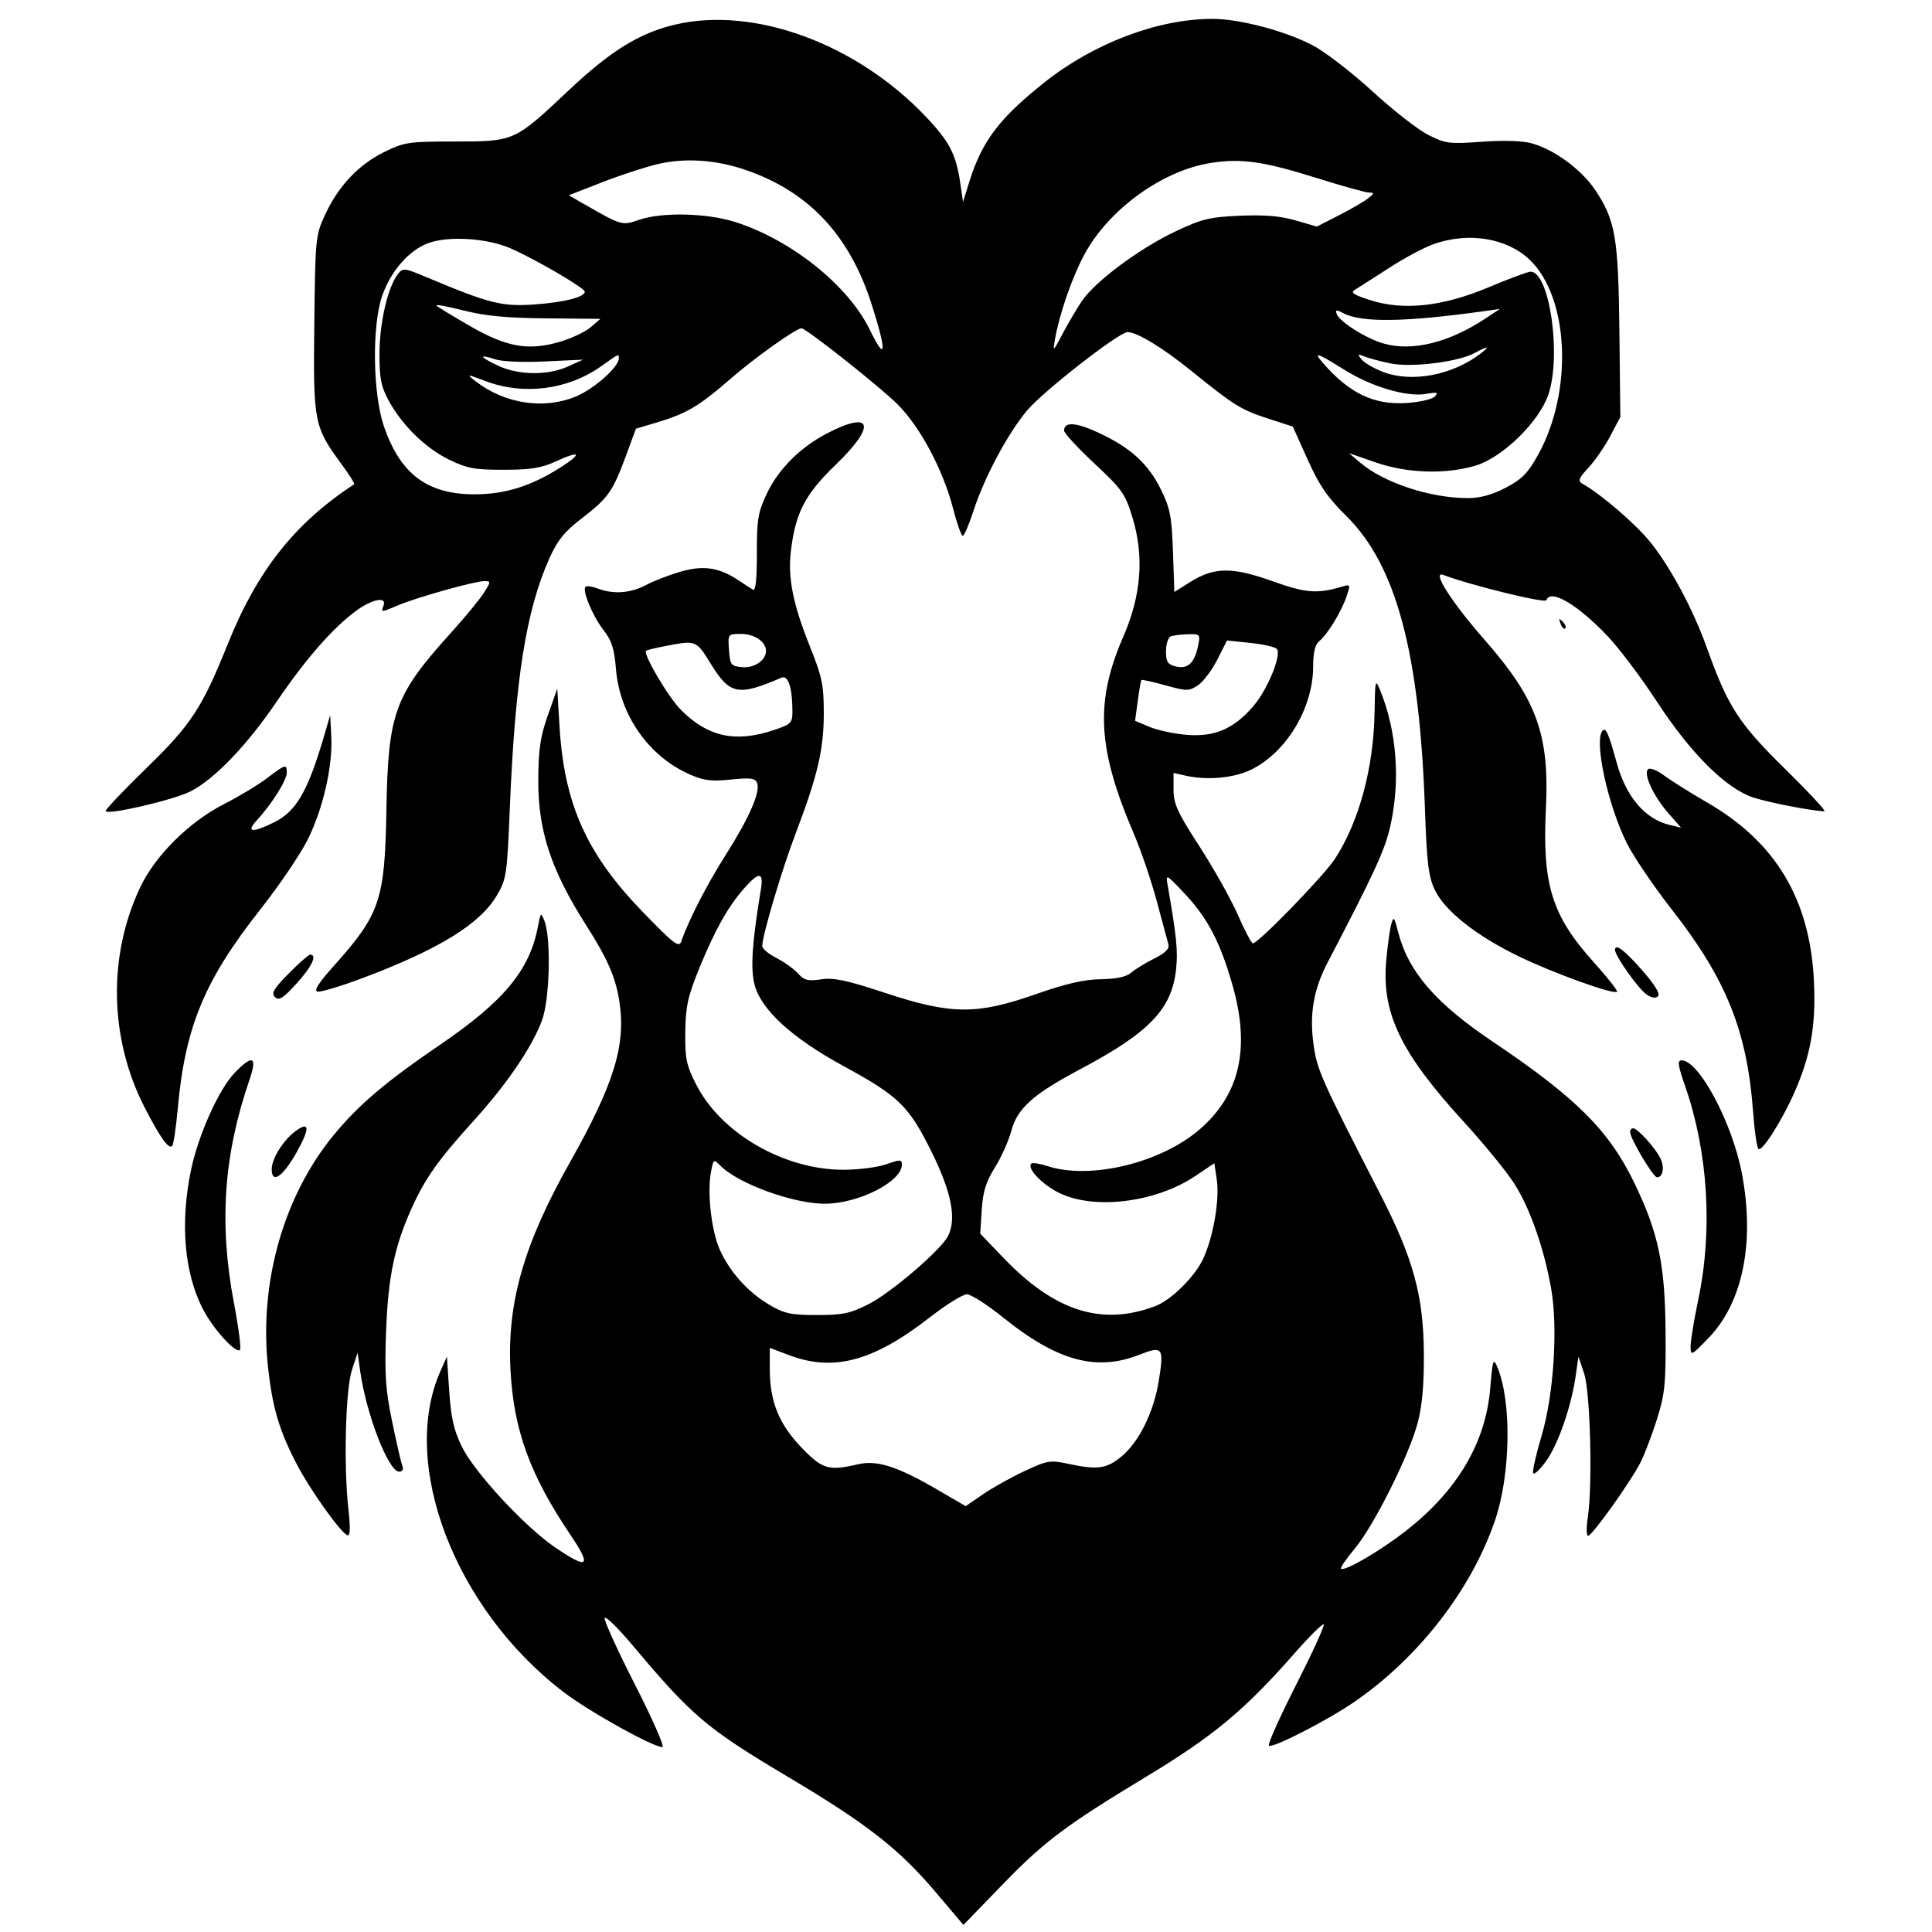 <svg xmlns="http://www.w3.org/2000/svg" width="512" height="512" viewBox="0 0 512 512" version="1.1">
	<path d="M 178.634 6.586 C 169.292 8.848, 161.703 13.578, 150.557 24.085 C 136.346 37.482, 136.306 37.500, 120.500 37.500 C 108.309 37.500, 107.148 37.673, 101.839 40.280 C 95.033 43.622, 89.686 49.285, 86.165 56.880 C 83.622 62.364, 83.553 63.065, 83.294 85.888 C 82.997 112.066, 83.188 113.039, 90.607 123.146 C 92.605 125.867, 94.073 128.202, 93.870 128.335 C 78.171 138.573, 68.181 151.199, 60.349 170.701 C 53.573 187.573, 50.661 192.023, 38.926 203.437 C 32.917 209.283, 28 214.448, 28 214.915 C 28 216.173, 45.865 212.059, 50.455 209.744 C 56.743 206.574, 65.454 197.519, 73.222 186.080 C 80.982 174.651, 88.219 166.372, 94.400 161.852 C 98.670 158.729, 102.599 157.995, 101.638 160.500 C 100.925 162.358, 100.911 162.358, 105.628 160.358 C 110.466 158.307, 125.852 154, 128.341 154 C 130.124 154, 130.119 154.122, 128.228 157.109 C 127.145 158.819, 123.355 163.432, 119.805 167.359 C 104.512 184.281, 102.855 188.777, 102.404 214.586 C 101.984 238.594, 100.752 242.249, 88.442 255.998 C 84.320 260.603, 83.076 262.584, 84.174 262.795 C 85.027 262.959, 90.399 261.337, 96.112 259.190 C 116.304 251.601, 127.236 244.866, 131.686 237.272 C 134.201 232.982, 134.386 231.750, 135.088 214.618 C 136.503 180.096, 139.391 161.791, 145.609 147.937 C 147.751 143.163, 149.596 140.889, 154.199 137.347 C 161.174 131.980, 162.384 130.267, 165.870 120.821 L 168.532 113.609 174.016 111.971 C 181.948 109.602, 185.283 107.634, 193.480 100.485 C 199.876 94.907, 210.970 87, 212.401 87 C 213.626 87, 233.226 102.512, 237.874 107.159 C 243.916 113.201, 249.950 124.558, 252.614 134.902 C 253.620 138.806, 254.757 142, 255.140 142 C 255.523 142, 256.823 138.963, 258.029 135.250 C 260.890 126.442, 267.067 114.892, 272.189 108.774 C 276.415 103.727, 296.513 88.043, 298.790 88.015 C 301.289 87.986, 308.057 92.095, 315.737 98.305 C 327.104 107.497, 328.921 108.625, 336.094 110.942 L 342.605 113.046 346.533 121.773 C 349.616 128.625, 351.816 131.837, 356.770 136.724 C 370.002 149.773, 376.201 172.886, 377.629 214.500 C 378.110 228.497, 378.562 232.248, 380.188 235.733 C 382.791 241.315, 391.170 247.969, 402.500 253.451 C 411.744 257.924, 427.671 263.662, 428.512 262.821 C 428.771 262.562, 425.998 259.034, 422.349 254.983 C 411.242 242.651, 408.682 234.416, 409.681 214.235 C 410.648 194.707, 407.240 185.299, 393.540 169.690 C 384.626 159.534, 379.271 151.123, 382.511 152.366 C 389.507 155.051, 409.513 159.960, 409.811 159.066 C 410.853 155.940, 418.079 160.188, 426.067 168.622 C 429.129 171.855, 435.013 179.675, 439.142 186 C 448.105 199.729, 457.443 209.005, 464.674 211.361 C 468.846 212.720, 480.508 214.970, 483.497 214.992 C 484.046 214.997, 479.321 209.918, 472.997 203.707 C 460.760 191.686, 457.903 187.255, 452.337 171.661 C 448.771 161.671, 442.819 150.523, 437.468 143.809 C 433.600 138.957, 424.311 130.952, 419.281 128.137 C 418.097 127.475, 418.419 126.675, 420.985 123.910 C 422.726 122.035, 425.333 118.250, 426.778 115.500 L 429.406 110.500 429.161 88 C 428.888 62.951, 428.111 58.385, 422.759 50.376 C 419.109 44.915, 411.828 39.569, 405.844 37.958 C 403.414 37.304, 398.290 37.152, 392.644 37.566 C 384.043 38.197, 383.077 38.072, 378.457 35.723 C 375.731 34.337, 369.111 29.169, 363.746 24.238 C 358.381 19.308, 351.323 13.852, 348.060 12.113 C 340.831 8.260, 328.566 5, 321.298 5 C 306.889 5, 289.875 11.436, 276.787 21.836 C 264.880 31.298, 260.259 37.389, 256.934 48 L 255.211 53.500 254.482 48.500 C 253.373 40.887, 251.598 37.480, 245.286 30.846 C 226.809 11.428, 199.579 1.517, 178.634 6.586 M 174.500 43.441 C 171.200 44.202, 164.500 46.384, 159.612 48.289 L 150.724 51.754 155.112 54.268 C 164.723 59.776, 164.861 59.814, 169.371 58.256 C 175.385 56.178, 187.290 56.441, 194.782 58.818 C 209.661 63.537, 224.783 75.626, 230.498 87.371 C 234.853 96.322, 235.065 93.349, 230.980 80.596 C 225.118 62.296, 214.330 50.790, 197.652 45.052 C 189.805 42.353, 181.675 41.787, 174.500 43.441 M 321 43.159 C 308.015 45.156, 293.694 55.555, 287.253 67.664 C 284.029 73.725, 280.735 83.291, 279.561 90 C 278.979 93.327, 279.078 93.253, 281.571 88.500 C 283.013 85.750, 285.334 81.814, 286.730 79.754 C 290.241 74.569, 301.942 65.863, 311.465 61.349 C 318.478 58.025, 320.523 57.526, 328.571 57.174 C 335.089 56.889, 339.325 57.243, 343.338 58.410 L 348.966 60.046 354.733 57.104 C 357.905 55.486, 361.400 53.465, 362.500 52.613 C 364.238 51.266, 364.277 51.059, 362.798 51.032 C 361.863 51.014, 355.563 49.260, 348.798 47.133 C 334.970 42.786, 328.986 41.930, 321 43.159 M 113.500 64.431 C 108.409 66.296, 103.580 71.809, 101.291 78.370 C 98.534 86.267, 98.780 104.417, 101.760 113.034 C 106.129 125.667, 113.258 131, 125.778 131 C 133.791 131, 140.686 128.853, 148.414 123.952 C 154.425 120.140, 153.899 119.244, 147.405 122.233 C 143.471 124.043, 140.719 124.491, 133.500 124.495 C 125.684 124.499, 123.758 124.136, 118.858 121.730 C 112.593 118.653, 106.343 112.460, 102.832 105.849 C 100.955 102.317, 100.530 99.996, 100.568 93.500 C 100.616 85.399, 102.785 76.094, 105.422 72.676 C 106.772 70.925, 107.085 70.959, 113.165 73.514 C 129.630 80.432, 133.008 81.287, 141.513 80.692 C 149.527 80.131, 155.030 78.733, 154.966 77.275 C 154.924 76.312, 142.060 68.799, 135.442 65.871 C 129.207 63.113, 118.936 62.439, 113.500 64.431 M 380 64.663 C 377.525 65.525, 372.280 68.316, 368.345 70.865 C 364.410 73.414, 360.370 75.992, 359.368 76.594 C 357.794 77.540, 358.273 77.930, 362.890 79.464 C 371.714 82.394, 382.219 81.296, 394.408 76.168 C 399.857 73.876, 404.904 72, 405.623 72 C 410.645 72, 413.850 94.188, 410.329 104.572 C 407.872 111.815, 398.160 121.281, 391.005 123.406 C 383.036 125.772, 372.868 125.434, 364.500 122.523 L 357.500 120.088 360.500 122.634 C 366.771 127.956, 379.048 132, 388.935 132 C 392.269 132, 395.408 131.145, 399.036 129.250 C 403.344 126.999, 404.905 125.409, 407.625 120.500 C 416.945 103.680, 415.845 78.772, 405.342 68.803 C 399.311 63.079, 389.260 61.437, 380 64.663 M 115.668 81.003 C 116.126 81.425, 120.127 83.858, 124.560 86.410 C 134.278 92.004, 140 93.014, 148.298 90.602 C 151.395 89.701, 155.095 87.960, 156.520 86.732 L 159.111 84.500 144.805 84.367 C 134.131 84.268, 128.512 83.727, 122.668 82.235 C 118.360 81.136, 115.210 80.581, 115.668 81.003 M 354.214 83.153 C 354.903 85.234, 362.025 89.728, 366.747 91.060 C 374.267 93.182, 383.928 90.815, 393.500 84.505 L 397.500 81.868 393.500 82.428 C 372.328 85.392, 360.779 85.557, 355.935 82.965 C 354.194 82.034, 353.856 82.070, 354.214 83.153 M 390.801 93.545 C 386.358 95.957, 373.995 97.471, 368.382 96.291 C 365.697 95.726, 362.600 94.896, 361.500 94.445 C 359.742 93.725, 359.661 93.824, 360.829 95.260 C 361.560 96.159, 364.150 97.656, 366.585 98.586 C 374.197 101.493, 384.984 99.422, 392.500 93.610 C 395.012 91.668, 394.308 91.641, 390.801 93.545 M 128 94.601 C 128 94.874, 129.912 95.966, 132.250 97.027 C 137.602 99.457, 145.283 99.500, 150.500 97.131 L 154.500 95.314 144.340 95.787 C 138.360 96.065, 132.910 95.816, 131.090 95.181 C 129.391 94.589, 128 94.328, 128 94.601 M 159.281 97.078 C 150.502 103.297, 138.831 104.806, 128.761 101.025 C 123.576 99.078, 123.536 99.078, 126 101.002 C 133.770 107.072, 144.325 108.636, 152.828 104.979 C 157.634 102.911, 164 97.205, 164 94.965 C 164 93.698, 164.142 93.634, 159.281 97.078 M 350.595 96.194 C 357.564 104.218, 364.097 107.354, 372.706 106.806 C 376.165 106.586, 379.558 105.810, 380.247 105.081 C 381.279 103.991, 380.877 103.868, 377.973 104.382 C 372.852 105.289, 363.500 102.528, 356.192 97.951 C 348.986 93.437, 347.907 93.099, 350.595 96.194 M 219.208 114.835 C 212.022 118.557, 206.210 124.398, 203.122 131 C 200.880 135.794, 200.553 137.807, 200.574 146.685 C 200.590 153.512, 200.252 156.672, 199.549 156.271 C 198.972 155.942, 197.375 154.908, 196 153.975 C 190.722 150.391, 186.486 149.717, 180.389 151.489 C 177.291 152.390, 173.130 153.998, 171.143 155.063 C 167.142 157.208, 162.542 157.537, 158.426 155.972 C 156.939 155.407, 155.474 155.193, 155.170 155.497 C 154.220 156.447, 157.083 163.337, 159.950 167 C 162.113 169.765, 162.802 171.919, 163.230 177.255 C 164.205 189.434, 171.856 200.395, 182.742 205.210 C 186.492 206.869, 188.502 207.122, 193.688 206.591 C 198.937 206.053, 200.144 206.212, 200.641 207.508 C 201.553 209.884, 198.578 216.698, 192.327 226.551 C 187.306 234.464, 182.524 243.772, 180.537 249.500 C 179.935 251.235, 178.561 250.174, 170.172 241.498 C 155.414 226.237, 149.515 213.033, 148.282 192.505 L 147.682 182.509 145.201 189.505 C 143.221 195.084, 142.705 198.524, 142.649 206.500 C 142.553 220.072, 145.996 230.547, 155.395 245.283 C 160.915 253.938, 163.096 258.906, 164.092 265.093 C 165.976 276.792, 162.846 287.082, 151.019 308.062 C 138.815 329.711, 134.367 345.222, 135.278 362.954 C 136.096 378.888, 140.429 390.828, 151.170 406.750 C 156.898 415.241, 155.919 416.057, 147.151 410.103 C 139.119 404.648, 125.741 390.214, 122.413 383.413 C 120.271 379.034, 119.521 375.742, 119.046 368.639 L 118.434 359.500 116.731 363.339 C 105.821 387.929, 120.525 426.352, 149.262 448.346 C 156.098 453.578, 172.998 463, 175.547 463 C 176.193 463, 172.926 455.559, 168.289 446.464 C 163.652 437.369, 160.028 429.417, 160.236 428.792 C 160.444 428.168, 163.799 431.447, 167.691 436.079 C 183.502 454.894, 187.256 458.062, 209.268 471.157 C 229.737 483.335, 238.261 490.002, 247.910 501.383 L 255.321 510.123 265.910 499.192 C 276.736 488.017, 282.603 483.621, 303.644 470.913 C 321.581 460.080, 329.785 453.264, 342.997 438.218 C 346.997 433.663, 350.513 430.179, 350.810 430.476 C 351.107 430.773, 347.813 437.979, 343.489 446.489 C 339.166 454.999, 335.919 462.252, 336.273 462.607 C 337.109 463.443, 351.637 456.011, 358.876 451.045 C 375.866 439.388, 389.843 421.395, 396.152 403.058 C 400.343 390.877, 400.661 371.472, 396.820 362.320 C 395.737 359.739, 395.576 360.222, 394.918 368 C 393.704 382.359, 386.216 395.022, 372.669 405.622 C 365.762 411.026, 356.244 416.577, 355.374 415.708 C 355.140 415.473, 356.785 413.080, 359.031 410.391 C 364.128 404.286, 373.448 385.637, 375.719 377 C 376.911 372.465, 377.400 366.872, 377.337 358.500 C 377.221 343.314, 374.512 333.450, 365.801 316.500 C 350.113 285.972, 349.047 283.588, 348.116 276.913 C 346.973 268.722, 348.080 262.263, 351.870 255 C 364.199 231.374, 367.001 225.289, 368.417 219.064 C 371.167 206.974, 370.192 193.808, 365.737 182.891 C 364.488 179.830, 364.407 180.145, 364.281 188.575 C 364.061 203.379, 360.181 217.784, 353.769 227.605 C 350.793 232.165, 333.467 250, 332.014 250 C 331.655 250, 329.865 246.594, 328.035 242.432 C 326.206 238.269, 321.625 230.099, 317.855 224.276 C 312.011 215.249, 311 213.036, 311 209.264 L 311 204.841 314.250 205.571 C 319.883 206.835, 326.974 206.191, 331.489 204.005 C 340.889 199.455, 348 187.645, 348 176.585 C 348 172.861, 348.495 170.834, 349.636 169.887 C 351.861 168.041, 355.416 162.225, 356.820 158.137 C 357.929 154.907, 357.886 154.800, 355.737 155.439 C 349.049 157.428, 346.090 157.197, 337.114 153.987 C 326.510 150.193, 321.714 150.262, 315.321 154.297 L 311.217 156.888 310.850 146.194 C 310.533 136.968, 310.101 134.720, 307.701 129.818 C 304.341 122.954, 299.690 118.686, 291.282 114.751 C 285.157 111.885, 282 111.675, 282 114.135 C 282 114.793, 285.608 118.701, 290.018 122.819 C 297.411 129.723, 298.199 130.844, 300.139 137.231 C 303.253 147.483, 302.448 157.802, 297.684 168.725 C 290.164 185.970, 290.813 198.380, 300.410 220.792 C 302.363 225.353, 305.125 233.453, 306.549 238.792 C 307.973 244.132, 309.356 249.266, 309.622 250.203 C 309.970 251.431, 308.906 252.509, 305.802 254.069 C 303.436 255.259, 300.688 256.947, 299.697 257.820 C 298.498 258.874, 295.814 259.440, 291.697 259.506 C 287.259 259.577, 282.378 260.701, 274.500 263.469 C 258.853 268.966, 252.089 268.913, 234.650 263.152 C 224.383 259.760, 220.962 259.033, 217.627 259.533 C 214.133 260.057, 213.132 259.803, 211.477 257.973 C 210.390 256.771, 207.813 254.926, 205.750 253.873 C 203.688 252.821, 202.001 251.406, 202.003 250.730 C 202.008 247.942, 207.120 230.704, 210.848 220.900 C 216.699 205.513, 218.312 198.620, 218.314 189 C 218.316 181.542, 217.867 179.381, 214.654 171.367 C 210.128 160.076, 208.742 153.128, 209.597 146 C 210.814 135.852, 213.346 130.988, 221.508 123.123 C 232.310 112.715, 231.178 108.635, 219.208 114.835 M 413.564 165.293 C 413.940 166.279, 414.499 166.834, 414.807 166.526 C 415.115 166.219, 414.808 165.412, 414.124 164.733 C 413.136 163.753, 413.022 163.868, 413.564 165.293 M 193.193 172.250 C 193.478 176.201, 193.720 176.521, 196.625 176.804 C 199.866 177.119, 203 175.003, 203 172.500 C 203 170.078, 199.939 168, 196.371 168 C 192.888 168, 192.885 168.004, 193.193 172.250 M 310.250 168.662 C 309.563 168.940, 309 170.696, 309 172.564 C 309 175.384, 309.440 176.072, 311.585 176.611 C 314.727 177.399, 316.537 175.754, 317.479 171.250 C 318.141 168.088, 318.069 168.002, 314.829 168.079 C 312.998 168.122, 310.938 168.385, 310.250 168.662 M 176.522 171.173 C 173.784 171.696, 171.392 172.275, 171.206 172.460 C 170.350 173.316, 177.191 184.891, 180.500 188.184 C 187.643 195.293, 194.867 196.866, 204.968 193.510 C 209.654 191.954, 210 191.613, 210 188.545 C 210 182.296, 208.882 178.824, 207.114 179.585 C 195.598 184.541, 193.434 184.125, 188.416 175.996 C 184.490 169.634, 184.523 169.647, 176.522 171.173 M 322.577 174.848 C 321.151 177.662, 318.839 180.714, 317.440 181.631 C 315.063 183.189, 314.494 183.187, 308.820 181.610 C 305.479 180.681, 302.629 180.051, 302.486 180.210 C 302.343 180.370, 301.907 182.868, 301.518 185.761 L 300.809 191.022 304.655 192.638 C 306.770 193.527, 311.224 194.477, 314.553 194.748 C 321.897 195.348, 327.023 193.128, 332.164 187.122 C 335.988 182.655, 339.762 173.362, 338.333 171.933 C 337.827 171.427, 334.658 170.725, 331.291 170.373 L 325.169 169.733 322.577 174.848 M 86.192 194 C 81.647 209.709, 78.589 215.052, 72.443 218.028 C 66.642 220.836, 65.110 220.557, 68.173 217.250 C 72.027 213.091, 76 206.754, 76 204.768 C 76 202.400, 75.697 202.485, 70.728 206.250 C 68.369 208.037, 63.335 211.075, 59.542 213 C 50.211 217.735, 41.198 226.639, 37.183 235.088 C 28.507 253.345, 28.966 275.356, 38.404 293.636 C 42.474 301.519, 44.703 304.630, 45.623 303.710 C 45.978 303.356, 46.645 298.889, 47.107 293.783 C 49.066 272.116, 54.176 259.796, 69 241 C 73.989 234.675, 79.635 226.350, 81.549 222.500 C 85.634 214.281, 88.212 202.965, 87.792 195.097 L 87.494 189.500 86.192 194 M 424.731 193.602 C 422.329 196.005, 426.007 213.167, 431.132 223.465 C 432.898 227.013, 438.319 234.997, 443.178 241.208 C 457.483 259.491, 463.021 273.306, 464.585 294.610 C 464.966 299.804, 465.620 304.265, 466.037 304.523 C 467.047 305.147, 472.252 296.940, 475.490 289.618 C 479.867 279.721, 481.271 271.758, 480.710 260 C 479.679 238.355, 470.610 223.183, 452.426 212.678 C 448.067 210.159, 442.949 206.951, 441.052 205.547 C 439.095 204.098, 437.228 203.372, 436.734 203.866 C 435.470 205.130, 438.201 211.020, 442.125 215.492 L 445.500 219.340 442.500 218.625 C 435.918 217.056, 430.926 211.185, 428.418 202.063 C 426.321 194.438, 425.585 192.748, 424.731 193.602 M 197.169 235.460 C 192.898 240.325, 189.427 246.522, 185.287 256.677 C 182.283 264.046, 181.699 266.710, 181.608 273.468 C 181.513 280.512, 181.865 282.220, 184.467 287.356 C 191.042 300.332, 207.720 310, 223.531 310 C 227.501 310, 232.605 309.345, 234.874 308.544 C 238.563 307.243, 239 307.253, 239 308.643 C 239 313.169, 227.475 319, 218.529 319 C 210.259 319, 195.720 313.720, 191.004 309.004 C 189.100 307.100, 189.068 307.121, 188.409 310.634 C 187.384 316.096, 188.519 326.123, 190.725 331.112 C 193.343 337.029, 198.200 342.445, 203.887 345.788 C 207.865 348.127, 209.601 348.500, 216.500 348.500 C 223.331 348.500, 225.330 348.079, 230.179 345.622 C 236.034 342.655, 249.159 331.441, 251.167 327.688 C 253.578 323.183, 252.213 316.029, 246.894 305.293 C 240.827 293.047, 238.221 290.507, 223.500 282.494 C 209.942 275.114, 201.735 267.619, 199.986 261.018 C 198.846 256.719, 199.298 249.806, 201.638 235.750 C 202.425 231.020, 201.140 230.937, 197.169 235.460 M 309.429 234.500 C 311.779 248.010, 312.182 251.952, 311.693 256.681 C 310.585 267.418, 304.724 273.556, 286.169 283.410 C 273.734 290.014, 269.603 293.720, 268.005 299.706 C 267.301 302.343, 265.341 306.714, 263.649 309.420 C 261.280 313.210, 260.481 315.787, 260.172 320.638 L 259.771 326.935 266.038 333.461 C 279.570 347.554, 292.075 351.494, 306.198 346.116 C 310.387 344.521, 316.598 338.386, 318.829 333.641 C 321.533 327.888, 323.256 317.892, 322.460 312.579 L 321.812 308.262 316.802 311.633 C 306.329 318.681, 290.002 320.717, 280.698 316.136 C 276.151 313.897, 272.062 309.605, 273.298 308.369 C 273.610 308.056, 275.502 308.341, 277.501 309 C 288.935 312.774, 307.852 308.164, 318.158 299.092 C 328.674 289.836, 331.371 277.609, 326.582 260.913 C 323.307 249.495, 319.952 243.150, 313.704 236.559 C 309.032 231.632, 308.921 231.578, 309.429 234.500 M 142.560 245.541 C 140.402 257.064, 133.533 265.359, 116.608 276.880 C 102.348 286.586, 95.059 292.769, 88.497 300.725 C 75.107 316.959, 68.573 340.090, 71.048 362.500 C 72.219 373.097, 74.013 379.133, 78.631 388 C 82.239 394.928, 90.326 406.264, 92.084 406.857 C 92.814 407.103, 92.887 404.929, 92.321 399.857 C 91.042 388.396, 91.567 368.186, 93.278 363 L 94.763 358.500 95.473 363.500 C 97.083 374.841, 102.965 390, 105.755 390 C 106.670 390, 106.989 389.415, 106.612 388.431 C 106.281 387.568, 105.065 382.280, 103.909 376.681 C 102.167 368.237, 101.894 364.196, 102.309 353 C 102.847 338.443, 104.500 330.418, 109.039 320.313 C 112.631 312.314, 116.090 307.426, 125.533 297 C 134.352 287.263, 140.858 277.722, 143.601 270.500 C 145.688 265.004, 146.104 248.663, 144.275 244.041 C 143.344 241.690, 143.268 241.756, 142.560 245.541 M 368.680 245 C 368.302 246.375, 367.708 250.705, 367.360 254.623 C 366.124 268.551, 371.192 279.028, 388.100 297.500 C 393.135 303, 399.001 310.165, 401.138 313.422 C 405.329 319.812, 409.208 330.789, 411.085 341.569 C 412.898 351.976, 411.750 369.638, 408.563 380.391 C 407.113 385.281, 406.091 389.772, 406.290 390.371 C 406.490 390.971, 408.019 389.576, 409.688 387.272 C 412.925 382.803, 416.434 372.696, 417.594 364.500 L 418.302 359.500 419.810 364 C 421.463 368.929, 422.084 393.706, 420.769 402.250 C 420.367 404.863, 420.407 407, 420.858 407 C 421.939 407, 432.208 392.610, 434.782 387.488 C 435.891 385.281, 437.856 380.106, 439.149 375.988 C 441.222 369.384, 441.487 366.669, 441.391 353 C 441.265 335.092, 439.527 326.787, 433.125 313.500 C 426.441 299.626, 417.714 290.921, 395.560 276.026 C 380.403 265.836, 373.218 257.507, 370.522 247 C 369.476 242.928, 369.301 242.738, 368.680 245 M 428 251.745 C 428 253.319, 434.112 261.965, 436.315 263.508 C 437.670 264.457, 438.763 264.637, 439.386 264.014 C 440.009 263.391, 438.581 261.016, 435.369 257.337 C 430.529 251.794, 428 249.875, 428 251.745 M 76.506 257.994 C 72.516 262.045, 71.831 263.225, 72.876 264.244 C 73.917 265.259, 75.014 264.569, 78.582 260.653 C 82.642 256.199, 84.159 253, 82.212 253 C 81.779 253, 79.211 255.247, 76.506 257.994 M 62.245 284.250 C 57.990 288.643, 52.526 300.813, 50.589 310.208 C 47.732 324.066, 48.826 337.130, 53.641 346.676 C 56.338 352.021, 62.487 358.846, 63.603 357.731 C 63.951 357.383, 63.227 351.788, 61.995 345.299 C 58.005 324.285, 59.266 306.088, 66.087 286.250 C 68.248 279.965, 67.016 279.324, 62.245 284.250 M 446.582 287.849 C 452.663 305.333, 453.937 325.971, 450.072 344.360 C 448.933 349.783, 448.010 355.408, 448.022 356.860 C 448.042 359.391, 448.241 359.294, 452.858 354.496 C 461.871 345.129, 465.077 329.230, 461.627 311.011 C 459.083 297.574, 450.257 281, 445.646 281 C 444.476 281, 444.655 282.308, 446.582 287.849 M 78.185 299.861 C 75.004 302.260, 72.014 307.081, 72.007 309.823 C 71.995 313.884, 74.960 311.875, 78.628 305.336 C 82.222 298.929, 82.061 296.937, 78.185 299.861 M 432 300.015 C 432 301.704, 438.122 312, 439.127 312 C 440.757 312, 441.198 309.243, 439.955 306.828 C 438.499 304.001, 433.936 299, 432.813 299 C 432.366 299, 432 299.457, 432 300.015 M 246.382 349.131 C 231.372 360.805, 220.875 363.604, 209.011 359.096 L 204 357.192 204 362.918 C 204 371.409, 206.488 377.514, 212.463 383.682 C 217.989 389.388, 219.598 389.857, 227.415 388.044 C 232.400 386.888, 237.773 388.598, 248.213 394.665 L 255.926 399.147 260.484 396.011 C 262.990 394.287, 267.949 391.515, 271.504 389.851 C 277.524 387.034, 278.314 386.902, 283.033 387.914 C 290.859 389.592, 293.216 389.270, 297.209 385.980 C 301.825 382.175, 305.751 374.233, 307.072 366.032 C 308.515 357.072, 308.155 356.574, 301.995 359.002 C 290.536 363.519, 280.190 360.701, 265.851 349.158 C 261.644 345.771, 257.316 343, 256.233 343 C 255.150 343, 250.717 345.759, 246.382 349.131" stroke="none" fill="black" fill-rule="evenodd"/>
</svg>